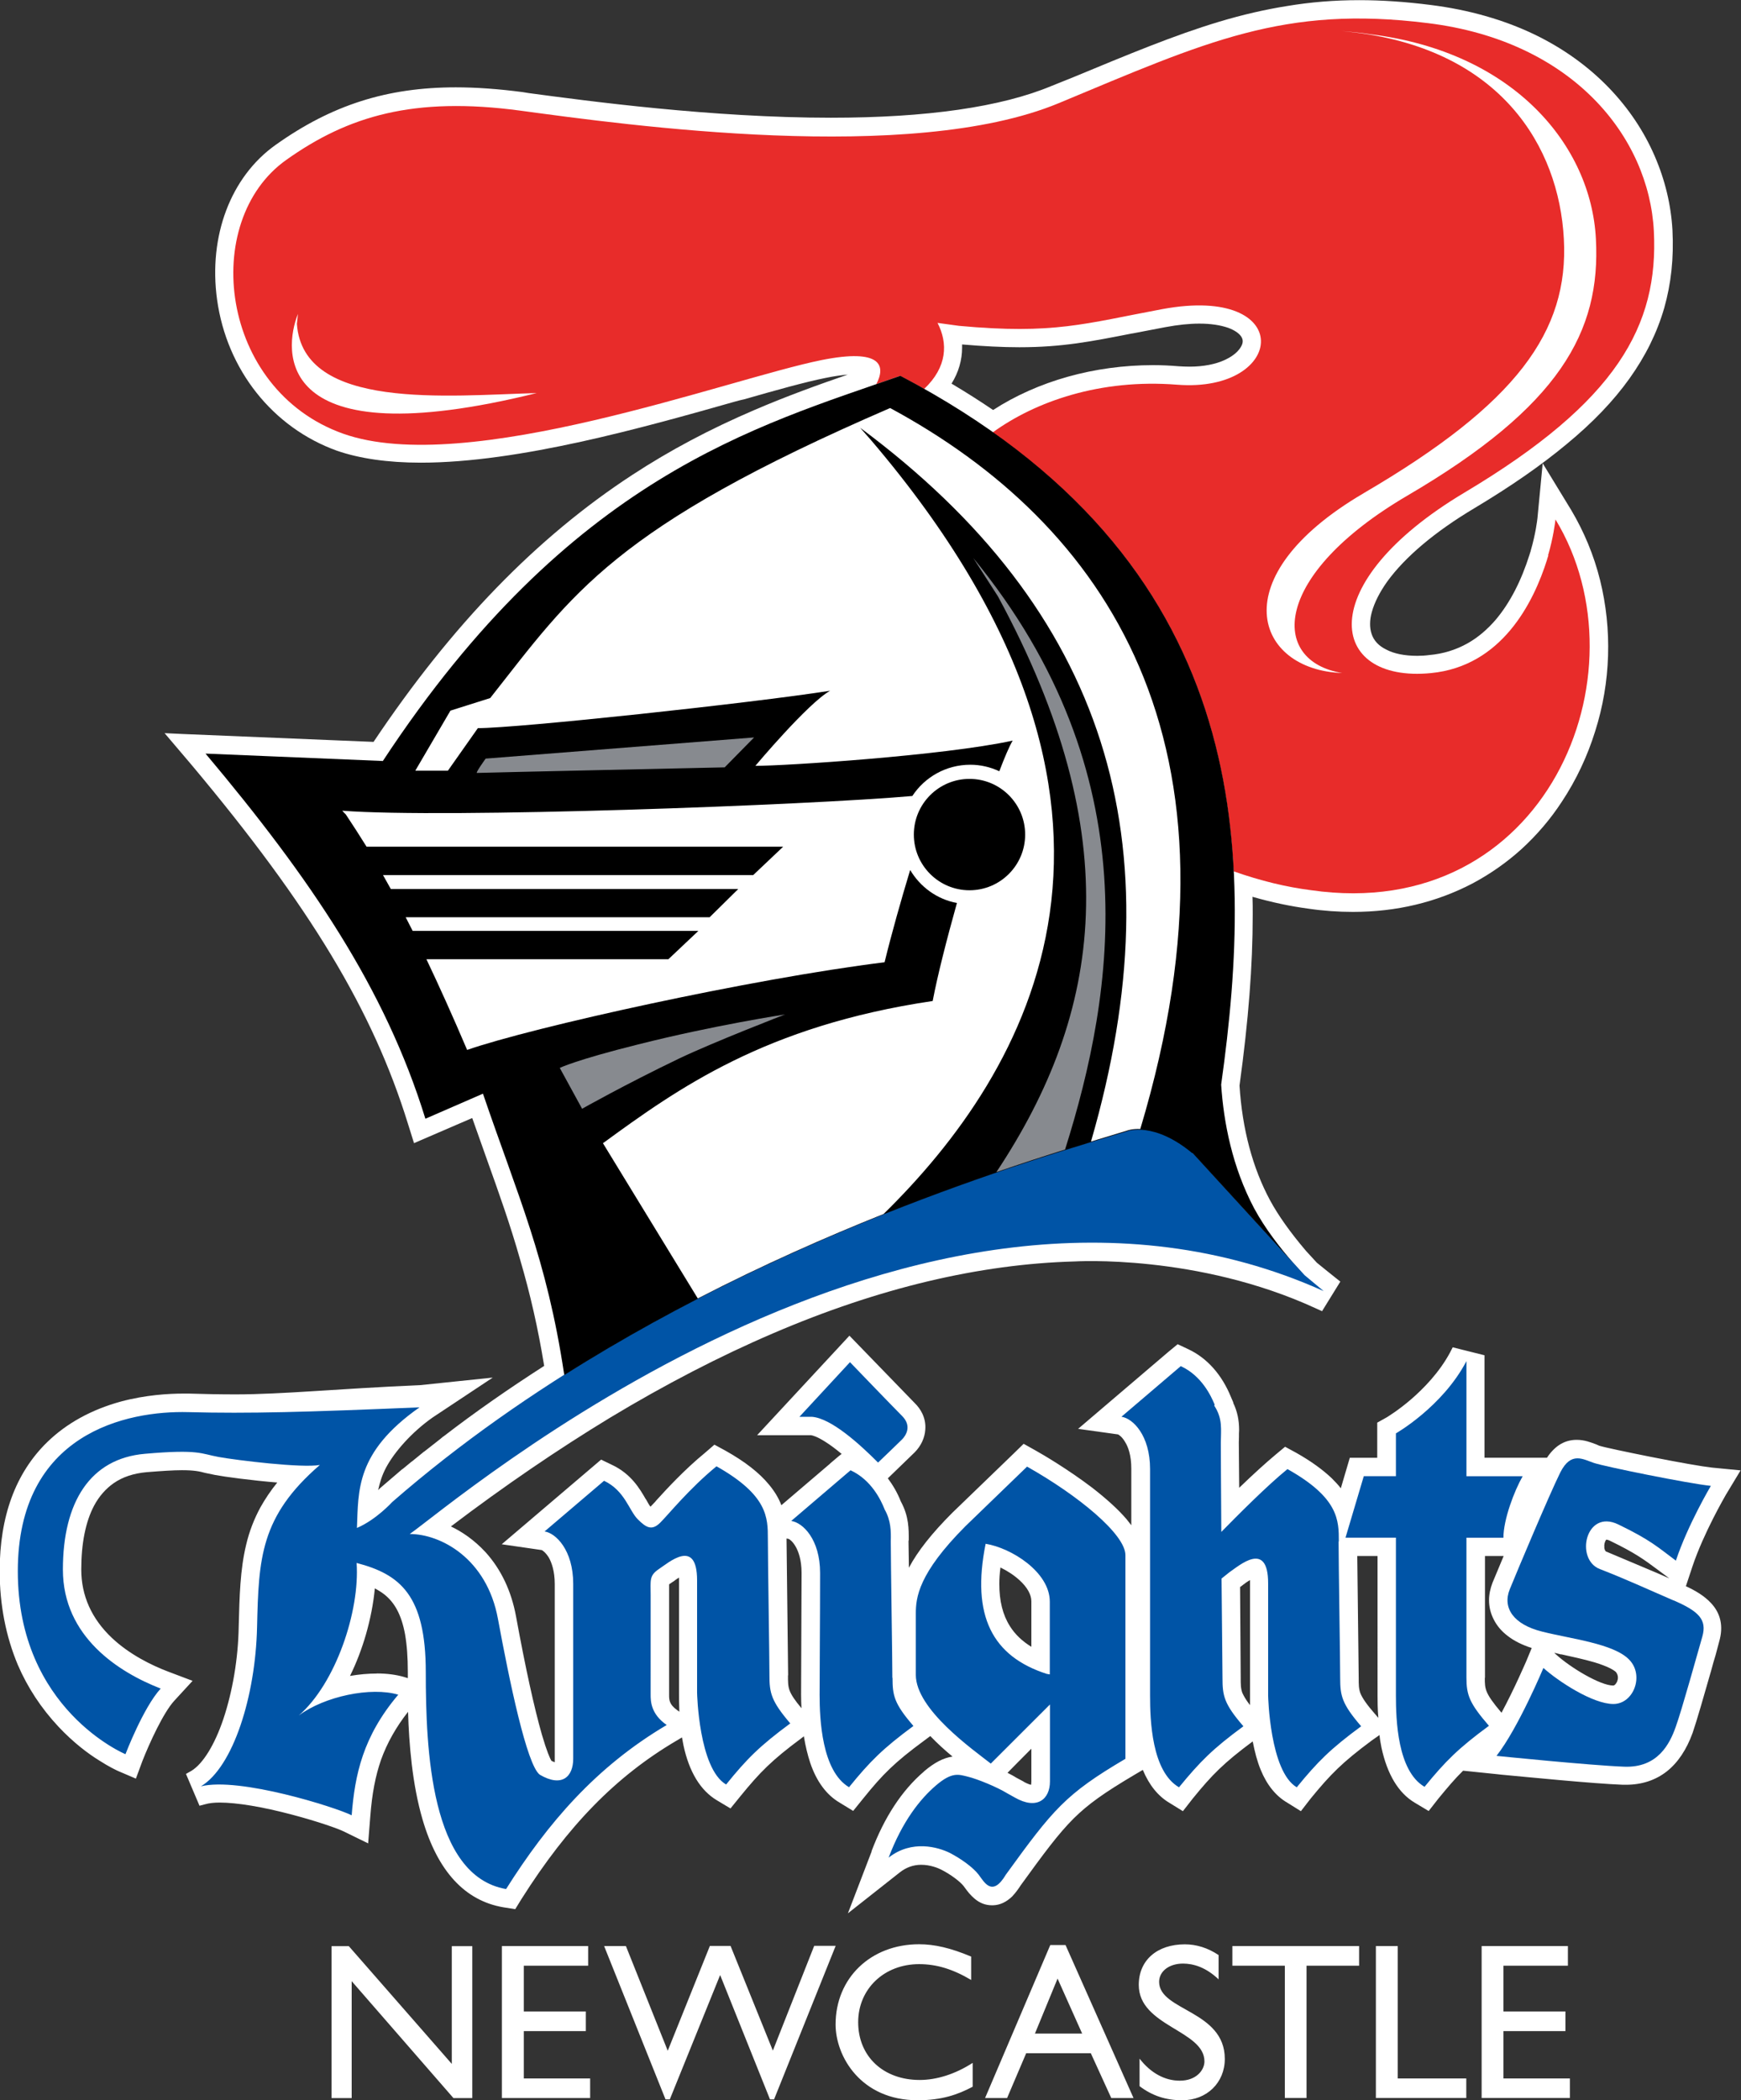 <svg xmlns="http://www.w3.org/2000/svg" width="21.896" height="26.398" viewBox="0 0 21.896 26.398"><rect x="0" y="0" width="21.896" height="26.398" fill="#333333" stroke="none"/><path d="M10.96 23.273c.162-.43.384-.768.66-1.004l.002-.003c.13-.11.245-.17.358-.185-.092-.076-.19-.164-.28-.258l-.078.058c-.372.274-.52.422-.765.726l-.127.157-.17-.104c-.164-.096-.29-.264-.37-.5-.032-.097-.06-.21-.08-.334l-.032.025c-.372.276-.518.424-.766.728l-.125.154-.17-.102c-.207-.123-.35-.356-.422-.695l-.018-.096-.074.044c-.757.447-1.357 1.06-1.943 1.985l-.08.13-.152-.024c-.482-.083-.824-.454-1.014-1.104-.13-.445-.17-.95-.182-1.353-.152.193-.264.393-.34.604-.07.202-.113.422-.135.712l-.027.338-.307-.15c-.066-.033-.317-.123-.646-.21-.375-.1-.7-.153-.914-.153-.072 0-.132.007-.178.02l-.076.02-.17-.4.07-.04c.143-.088.29-.324.4-.65.115-.344.186-.755.193-1.158.01-.387.018-.72.094-1.034.04-.17.1-.322.178-.467.06-.107.13-.212.213-.314-.32-.026-.668-.073-.782-.095l-.125-.026c-.074-.02-.14-.034-.292-.034-.11 0-.257.01-.446.025-.162.015-.3.06-.412.138-.1.07-.184.165-.248.285-.105.2-.16.47-.16.8 0 .33.13.618.383.858.225.213.507.348.7.422l.317.12-.23.25c-.14.152-.317.544-.4.755l-.083.224-.22-.094c-.022-.01-.116-.053-.243-.135-.13-.08-.32-.22-.512-.425-.215-.23-.387-.49-.51-.776-.15-.357-.228-.754-.228-1.18 0-.687.2-1.233.598-1.62.244-.237.555-.408.926-.51.31-.083.6-.1.786-.1h.068c.195.006.387.01.586.01.6 0 1.29-.072 2.323-.116l.914-.095-.754.5c-.268.188-.482.435-.587.63-.052.097-.08.192-.1.284l.024-.024.28-.24h.003l.115-.095h.002c.046-.038.096-.077.152-.124h.002l.166-.13.038-.03.036-.03h.002c.402-.31.83-.607 1.268-.888-.077-.472-.174-.898-.303-1.338-.12-.424-.262-.824-.414-1.248l-.188-.53-.64.276-.092.04-.077-.246c-.44-1.42-1.226-2.727-2.72-4.508l-.34-.4.21.01 2.418.1c.984-1.47 2.05-2.57 3.254-3.356.474-.31.976-.576 1.536-.816.41-.176.81-.32 1.174-.445-.08.007-.174.02-.28.042-.25.05-.61.15-1.028.27-.034.006-.102.025-.102.025-1.147.325-2.72.77-3.96.77-.415 0-.77-.052-1.054-.15-.808-.29-1.386-1.018-1.508-1.9-.11-.797.17-1.543.737-1.945.703-.5 1.4-.723 2.265-.723.26 0 .537.02.842.06l.074.012c.747.1 2.302.31 3.803.31 1.203 0 2.14-.134 2.775-.4L13.5.97c.68-.282 1.267-.527 1.83-.696.3-.09.58-.154.855-.198.3-.05.598-.074.91-.074.286 0 .578.02.895.06.48.06.92.185 1.31.372.36.174.675.4.937.672.244.254.438.542.574.857.13.3.205.613.223.93.018.354-.017.674-.104.98-.09.31-.233.6-.437.886-.202.282-.46.552-.79.824-.32.266-.7.53-1.163.807-.49.292-.868.61-1.093.92-.096.135-.16.263-.193.38-.03.106-.03.2-.004.278.027.083.088.15.182.196.1.054.236.08.393.08.05 0 .1-.003.152-.01.172-.015.334-.065.48-.147.13-.073.25-.175.357-.3.176-.21.318-.483.424-.82l.006-.02.006-.017c0-.003 0-.005.002-.007v-.003c.063-.215.082-.39.084-.406l.066-.69.36.59c.16.27.284.566.362.88.076.307.11.626.1.948s-.064.643-.162.95c-.098.315-.238.612-.418.884-.146.224-.318.423-.508.597-.188.17-.396.315-.62.434-.223.116-.462.206-.714.266-.25.06-.515.09-.787.09-.182 0-.37-.013-.555-.04-.225-.03-.457-.078-.708-.15.003.07.003.146.003.223 0 .644-.053 1.327-.166 2.15.035.55.165 1.036.385 1.444.102.188.252.4.45.633l.138.15c.037.03.172.14.232.187l.063.05-.23.372-.073-.033c-1.494-.69-3.04-.592-3.04-.592-.595.016-1.214.1-1.845.25s-1.287.37-1.95.655c-.667.286-1.356.643-2.048 1.06-.654.397-1.326.855-2 1.366.135.064.29.166.436.324.195.216.324.487.383.807.12.655.23 1.154.325 1.485.063.215.102.3.12.33.017.008.03.014.042.018v-2.237c0-.168-.04-.273-.073-.333-.04-.066-.08-.092-.09-.097l-.504-.073 1.25-1.064.133.064c.244.113.355.305.428.432l.003.002c.02.035.04.075.057.094l.06-.063.012-.015c.132-.145.353-.386.614-.6l.118-.102.14.076c.246.138.425.278.548.428.068.082.12.167.154.257l.613-.523v-.002l.003-.002.104-.088.038-.03c-.076-.063-.143-.113-.205-.152-.102-.065-.158-.08-.18-.083h-.678l.996-1.073.165-.178.824.85c.065.064.142.177.13.33-.006.105-.055.207-.133.286l-.338.327c.062.083.12.18.163.29.104.19.1.353.1.485l-.003.016.005.333c.11-.208.29-.435.545-.69l.775-.748.123-.12.15.084c.09.05.41.238.715.47.182.142.328.274.432.397l.057.073v-.713c0-.168-.04-.273-.077-.332-.037-.065-.078-.092-.09-.097l-.502-.07 1.138-.97.114-.094.134.063c.235.11.423.32.538.605l.028.065v.007c.05.105.073.213.073.34l-.002.043v.04l-.002.072.005.57c.182-.176.335-.314.457-.416l.12-.1.14.076c.186.105.33.21.445.318.043.043.083.085.116.128l.113-.383h.345v-.442l.12-.067c.012-.008.143-.086.307-.227.15-.13.353-.334.49-.59l.032-.063.4.1v1.288h.786c.044-.068.095-.12.15-.158.067-.045.142-.067.224-.067.098 0 .18.033.236.054h.002l.045.02c.063.02.338.078.648.14.364.072.65.122.77.135l.36.035-.187.31c-.012.022-.277.476-.418.896l-.083.25c.117.054.23.12.314.21.124.13.16.295.105.485l-.046.173c-.018.056-.035.118-.053.185-.083.29-.185.646-.235.79-.077.213-.187.376-.325.485-.14.11-.314.168-.513.168h-.04c-.36-.013-1.238-.1-1.527-.127l-.092-.01h-.002l-.388-.04c-.102.1-.195.21-.31.35l-.123.157-.174-.104c-.206-.122-.347-.356-.42-.695-.01-.053-.02-.105-.024-.156l-.1.07c-.37.275-.517.424-.765.727l-.124.16-.17-.106c-.145-.084-.258-.224-.336-.415-.043-.104-.074-.223-.1-.356-.363.27-.508.416-.753.717l-.125.16-.17-.105c-.143-.085-.255-.224-.334-.414l-.107.063c-.38.225-.58.367-.762.547-.197.196-.38.446-.666.84-.023.036-.06.09-.107.14-.072.07-.154.11-.242.112h-.014c-.08 0-.154-.028-.22-.085-.05-.042-.087-.09-.116-.13l-.02-.027c-.04-.052-.158-.144-.283-.207-.036-.018-.134-.06-.25-.06-.1 0-.19.033-.27.096l-.652.514.3-.782zm1.912-.877c.048.027.08.036.095.04.002-.01.004-.024.004-.042v-.412c-.12.122-.24.24-.3.303.044.022.083.043.114.063l.09.048zm4.216-1.304c0 .084 0 .133.02.19.026.065.082.146.187.266l.04.046c-.01-.117-.01-.215-.01-.28V19.56h-.255l.018 1.533zm1.586 0c0 .14 0 .19.21.438.165-.307.304-.633.312-.65l.068-.164c-.117-.037-.22-.088-.3-.15-.08-.06-.138-.13-.177-.207-.04-.078-.06-.158-.06-.244 0-.07.015-.145.044-.22l.14-.335h-.235v1.53zm-10.13.427c-.004-.1-.004-.18-.004-.238v-1.45c-.022.013-.048.03-.075.052h-.002l-.048.033v1.387c0 .063 0 .123.103.195l.027.02zm1.366-.46c0 .084 0 .134.02.19.022.058.067.125.15.224-.003-.055-.005-.11-.005-.168l.006-1.533c0-.166-.04-.27-.074-.33-.037-.066-.078-.094-.09-.098l-.025-.004v.004l.02 1.717zm5.686-1.112l.008 1.142c0 .084 0 .133.02.19.02.044.048.093.097.155v-1.572c-.023.014-.05.03-.076.052h-.002c-.007.007-.028.022-.036.028l-.002.002-.006.004zm3.968.845c.19.175.566.396.724.396.028 0 .048-.048.05-.05.006-.016.01-.033.01-.05 0-.028-.01-.05-.025-.07-.03-.027-.1-.07-.27-.122-.13-.038-.28-.07-.414-.1h-.01l-.08-.02.013.015zm-14.826.244c.127 0 .242.015.343.044l.048.015v-.076c0-.19-.012-.344-.035-.476-.023-.125-.057-.227-.102-.31-.042-.078-.095-.14-.16-.192-.036-.027-.075-.052-.118-.074-.017.187-.056.384-.112.58-.053.182-.12.358-.2.52.116-.02.23-.03.34-.03zm7.844-1.33c-.01.08-.014.145-.014.203 0 .217.043.39.133.532.065.104.154.188.27.26v-.572c0-.082-.05-.176-.15-.266-.065-.06-.15-.116-.237-.158zm7.594-.253c.002.012.008.045.027.053h.003l.626.264c.05.02.11.05.162.07l-.162-.12c-.154-.114-.264-.197-.584-.352-.027-.013-.042-.014-.047-.014-.01.01-.03.052-.023.1zM11.97 4.824c.185.11.358.22.52.33.562-.364 1.274-.564 2.013-.564.107 0 .215.005.32.014.047.003.093.005.137.005.174 0 .33-.03.45-.087.054-.025.15-.08.197-.162.038-.064.02-.105 0-.134-.028-.04-.087-.078-.16-.105-.098-.034-.22-.053-.362-.053-.128 0-.27.015-.426.044l-.418.08h-.004c-.51.1-.876.173-1.417.173-.212 0-.45-.012-.72-.035v.04c0 .156-.043.308-.133.453zm-6.032 21.55h-.235l-1.28-1.47v1.47H4.17v-1.91h.217l1.295 1.48v-1.48h.258v1.91zm1.458-1.664h-.808v.575h.78v.247h-.78v.595h.834v.246h-1.11v-1.91h1.085v.247zm2.34 1.68h-.052l-.627-1.563-.633 1.563H8.37l-.772-1.927h.274l.526 1.316.53-1.318h.26l.532 1.316.52-1.317h.27l-.774 1.928zm2.48-1.5c-.233-.138-.437-.2-.657-.2-.44 0-.766.312-.766.73 0 .43.316.726.774.726.215 0 .45-.075.666-.215v.3c-.188.1-.39.17-.692.17-.716 0-1.032-.553-1.032-.953 0-.582.44-1.008 1.05-1.008.194 0 .395.046.655.155v.295zm1.084-.02l.31.693h-.594l.285-.692zm.102-.42h-.193l-.82 1.923h.277l.24-.563h.813l.257.563h.28l-.855-1.923zm1.926.433c-.162-.154-.318-.2-.45-.2-.172 0-.3.095-.3.23 0 .365.826.358.826.968 0 .3-.227.52-.535.52-.208 0-.377-.056-.537-.177v-.346c.14.18.316.277.506.277.21 0 .31-.135.31-.242 0-.393-.826-.44-.826-.962 0-.31.23-.51.58-.51.145 0 .29.045.424.135v.31zm1.766-.173h-.662v1.663h-.273V24.71h-.66v-.247h1.594v.247zm.484 1.417h.863v.246h-1.137v-1.91h.275v1.664zm2.142-1.417h-.812v.575h.78v.247h-.78v.595h.836v.246h-1.11v-1.91h1.085v.247z" fill="#fff"/><path d="M19.473 6.982l-.016.05v.003c-.17.54-.57 1.34-1.46 1.426-1.294.127-1.5-1.124.423-2.27 1.92-1.145 2.44-2.1 2.38-3.286-.062-1.188-1.024-2.39-2.84-2.614-1.812-.227-2.786.232-4.645 1.006-1.86.773-5.43.275-6.77.094-1.34-.18-2.167.066-2.946.62-1.084.77-.84 2.886.715 3.44 1.555.553 4.842-.688 6.02-.925.75-.15.81.07.687.303l.3-.104c.105.055.202.11.302.164.292-.276.3-.576.168-.83l.27.037c1.194.11 1.575-.027 2.556-.21 1.688-.313 1.56 1.056.188.95-.97-.077-1.787.213-2.32.6 2.23 1.57 2.93 3.55 3.03 5.517.34.12.665.198.972.237 2.953.426 4.25-2.725 3.076-4.66-.005.04-.028.228-.093.45z" fill="#E82C2A"/><path d="M16.838 19.375c0-.263 0-.546-.646-.908-.258.21-.622.576-.832.79-.004-.54-.006-1.017-.006-1.123 0-.156.027-.298-.082-.463l.004-.015c-.043-.104-.162-.363-.426-.483l-.746.636c.143.02.36.233.36.657v2.2-.003.654c0 .304.02.95.364 1.15.264-.322.424-.484.81-.767-.245-.283-.263-.385-.263-.607l-.012-1.25.1-.08c.123-.083.486-.405.486.14v1.414s.02.95.36 1.15c.263-.322.425-.484.81-.767-.243-.282-.264-.384-.264-.606s-.02-1.45-.02-1.715zm-3.922-.938l-.773.747c-.595.596-.625.9-.625 1.1v.77c0 .434.717.938.943 1.115l.744-.743v.968c0 .223-.163.363-.445.2l-.09-.05c-.13-.08-.374-.18-.496-.21-.12-.03-.202-.062-.403.11s-.423.453-.595.907c.293-.23.625-.13.768-.06.14.072.293.182.363.273s.17.293.344 0c.595-.82.747-1.01 1.503-1.455v-2.56c0-.262-.592-.75-1.237-1.113zm.287 1.756v.855l-.04-.007c-.68-.22-.95-.726-.767-1.635.322.052.807.354.807.728v.06zm-1.98.9c0-.224-.02-1.454-.02-1.718.003-.127.003-.26-.078-.402l-.002-.006c-.042-.105-.162-.364-.426-.485l-.746.637c.145.02.363.23.363.653v.014c0 .547-.006 1.217-.006 1.52s.027.957.37 1.16c.263-.324.425-.486.81-.77-.244-.282-.263-.384-.263-.606zm-1.17-3.283h.16c.244.02.598.343.83.575 0 0 .258-.246.303-.292.044-.045.127-.165 0-.293-.125-.125-.656-.677-.656-.677l-.637.688zm8.39 1.52h.465c0-.23.137-.59.242-.773h-.707V17.11c-.303.576-.887.908-.887.908v.538h-.404l-.23.773h.634v1.982c0 .304.018.95.36 1.15.263-.322.425-.484.81-.767-.244-.282-.283-.384-.283-.606v-1.76zm-4.26-5.117c-1.27.382-5.817 1.678-9.25 4.668 0 0-.202.223-.444.326.02-.465-.02-.95.787-1.516-1.436.06-2.143.08-2.908.06-.77-.02-2.144.262-2.144 2s1.354 2.3 1.354 2.3.223-.585.443-.825c-.523-.203-1.23-.648-1.23-1.496s.343-1.395 1.03-1.455c.687-.06.706 0 .93.04.22.04 1.05.142 1.272.1-.75.648-.77 1.173-.79 2.04-.02.87-.302 1.758-.706 2 .483-.12 1.695.263 1.896.364.04-.508.14-.99.586-1.516-.342-.102-.928.02-1.252.262.466-.404.77-1.313.728-1.918.545.142.87.403.87 1.372 0 .97.06 2.564 1.01 2.727.524-.83 1.13-1.536 2.02-2.062-.202-.14-.202-.303-.202-.383V20.05c0-.183-.02-.242.1-.324.123-.08.484-.403.484.14v1.414s.02.95.365 1.152c.262-.324.422-.484.807-.768-.242-.283-.262-.385-.262-.606s-.02-1.454-.02-1.716c0-.264 0-.546-.646-.91-.345.283-.605.607-.707.708s-.172.07-.283-.042c-.11-.11-.162-.36-.424-.484l-.748.637c.14.02.36.233.36.658v2.2c0 .223-.14.364-.42.2-.164-.12-.384-1.188-.526-1.956-.14-.768-.726-1.07-1.11-1.07.505-.344 6.335-5.373 11.495-3.053l-.24-.2L15 14.49c-.483-.4-.817-.28-.817-.28z" fill="#0054A6"/><path d="M14.997 14.492l1.41 1.54-.15-.165c-.154-.178-.345-.42-.483-.676-.276-.52-.385-1.082-.416-1.557.424-3.018.387-6.587-4.035-8.91-1.792.63-4.15 1.258-6.508 4.842l-2.23-.093c1.32 1.57 2.26 2.954 2.765 4.59l.724-.315c.44 1.29.802 2.074 1.02 3.52l.005.016c2.957-1.87 6.065-2.76 7.082-3.065 0-.002.333-.123.814.277z"/><path d="M21.045 20.117c-.318-.137-.605-.27-.924-.393-.316-.122-.18-.758.23-.562.41.198.5.288.726.456.152-.456.44-.94.44-.94-.288-.03-1.333-.242-1.47-.288-.137-.045-.288-.15-.424.12-.136.274-.544 1.243-.636 1.47-.092.23.045.44.408.53.364.092.896.15 1.092.35.197.196.06.56-.196.56-.26 0-.696-.287-.88-.453 0 0-.316.756-.59 1.105 0 0 1.18.12 1.604.136.425.017.575-.288.65-.5.077-.212.274-.925.335-1.136.06-.213-.045-.318-.363-.455z" fill="#0054A6"/><path d="M9.113 9.646s-2.988.065-3.115.07c-.02 0 .11-.18.11-.18l3.376-.266-.37.376zM7.32 13.938s.54-.305 1.217-.63c.444-.212 1.336-.556 1.336-.556s-.885.134-1.848.377c-.787.196-.985.295-.985.295l.28.512z" fill="#878A8F"/><path d="M17.15 6.2c-1.803 1.056-1.357 2.224-.27 2.26-.914-.15-.884-1.23.817-2.228 1.92-1.123 2.437-2.062 2.374-3.23-.06-1.167-1.025-2.35-2.84-2.572-.125-.02-.246-.03-.36-.04.06.007.12.012.184.02 1.813.228 2.55 1.423 2.613 2.592.064 1.166-.595 2.074-2.517 3.197zM3.747 3.947c-.18.45-.32 1.816 3.003.994-1.113.03-2.94.223-3.016-.87l.013-.122zM7.58 14.373c.945-.69 2.045-1.478 4.15-1.79.064-.335.178-.778.305-1.232-.25-.046-.462-.202-.588-.415-.116.383-.234.8-.322 1.16-1.666.205-4.434.817-5.25 1.102-.18-.422-.35-.8-.512-1.14h3.043l.377-.356H5.19l-.088-.172h3.823l.36-.355h-4.37L4.817 11h4.656l.377-.357H4.61c-.087-.14-.173-.273-.26-.404l-.046-.048c1.293.1 5.87-.07 7.17-.185.156-.237.424-.393.73-.393.128 0 .253.03.364.082.067-.176.125-.312.168-.385-.88.19-2.86.317-3.236.317 0 0 .66-.787.94-.944-1.004.157-3.926.47-4.43.47l-.377.535h-.41l.442-.755.5-.158c1.04-1.318 1.54-2.138 5.03-3.646 2.697 1.456 4.607 4.196 3.146 9.063-.102-.004-.16.018-.16.018l-.46.14c1.09-3.76.195-6.674-2.903-8.973l.137.156c3.98 4.664 1.96 7.96.158 9.727-.725.29-1.52.64-2.337 1.062l-1.192-1.95z" fill="#fff"/><circle cx="12.193" cy="10.491" r=".7"/><path d="M13.395 14.45c.623-1.976 1.072-4.718-1.154-7.435l.31.482c1.642 3.027 1.312 5.232-.02 7.237.32-.11.61-.204.864-.284h.002z" fill="#878A8F"/></svg>